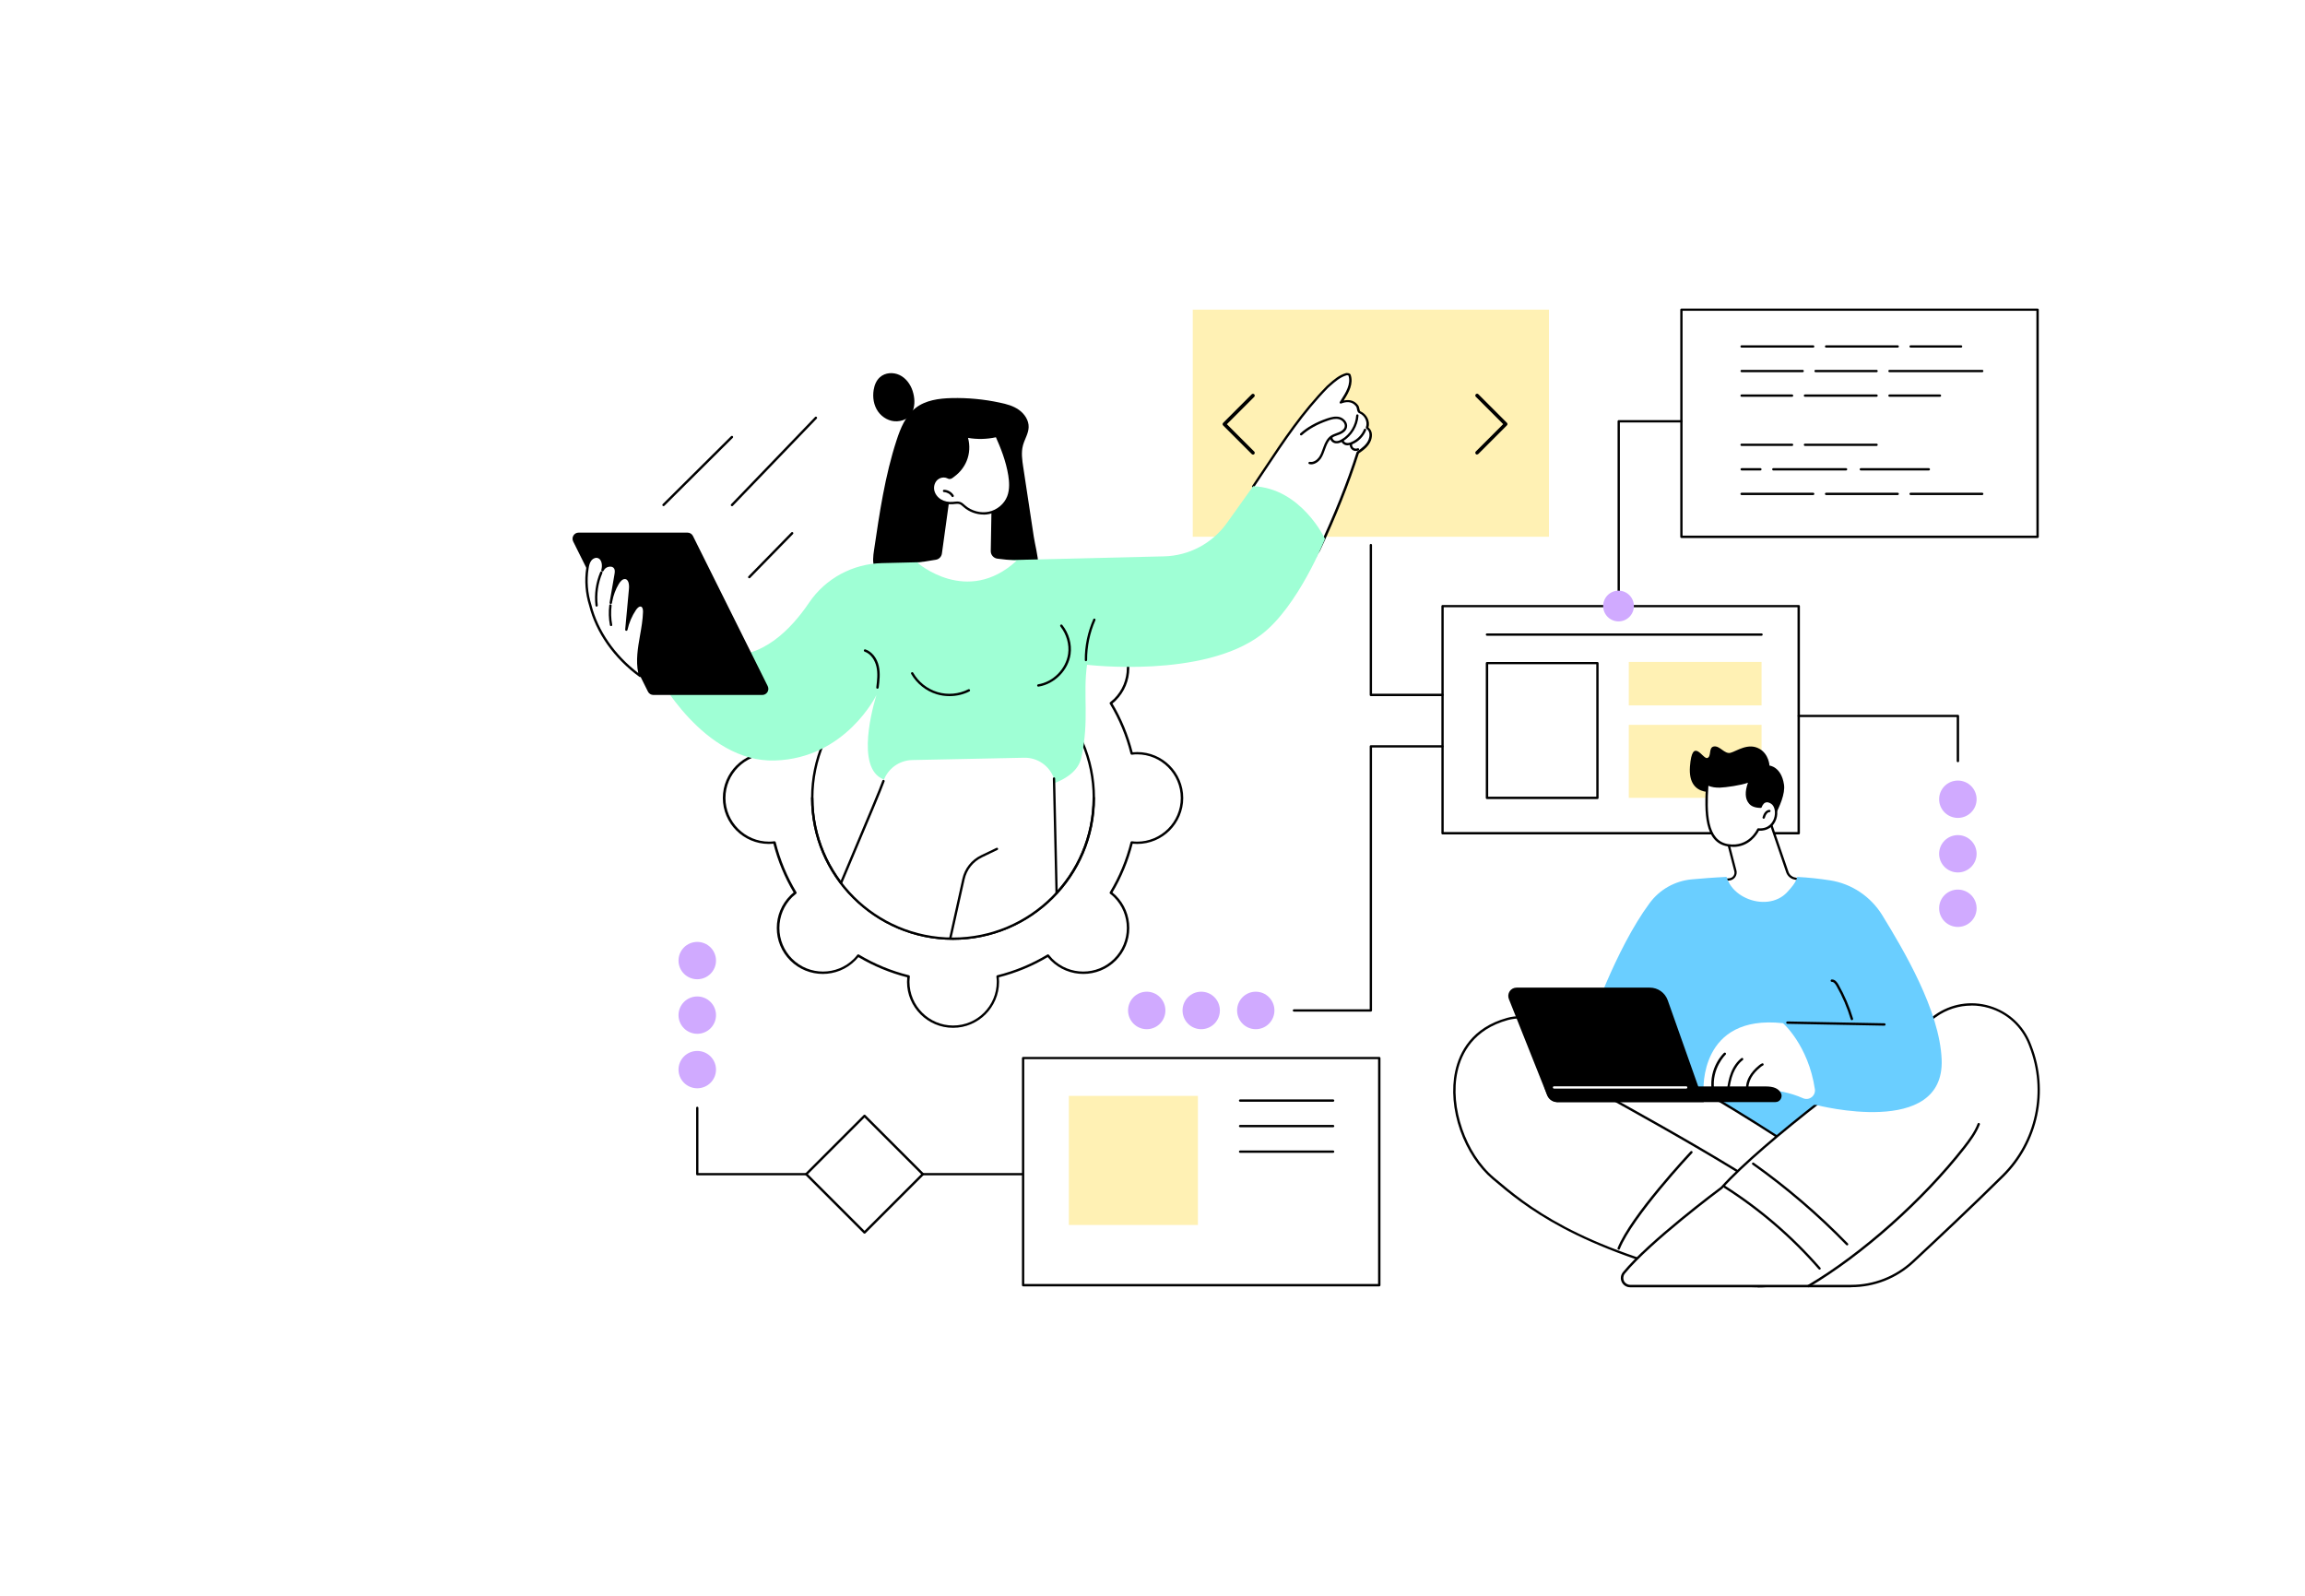 <?xml version="1.0" encoding="UTF-8"?><svg id="Layer_1" xmlns="http://www.w3.org/2000/svg" viewBox="0 0 300 207.69"><defs><style>.cls-1,.cls-2,.cls-3,.cls-4,.cls-5,.cls-6{stroke-width:0px;}.cls-2{fill:#d0aaff;}.cls-3{fill:#6aceff;}.cls-4{fill:#9fffd5;}.cls-5{fill:#fff1b4;}.cls-6{fill:#fff;}</style></defs><rect class="cls-6" width="300" height="207.69"/><rect class="cls-6" x="187.75" y="78.88" width="46.36" height="29.56"/><path class="cls-1" d="m234.11,108.6h-46.36c-.08,0-.15-.07-.15-.15v-29.56c0-.08.07-.15.15-.15h46.36c.08,0,.15.07.15.15v29.56c0,.08-.07.15-.15.15Zm-46.21-.31h46.05v-29.26h-46.05v29.26Z"/><path class="cls-1" d="m207.91,104h-14.38c-.08,0-.15-.07-.15-.15v-17.54c0-.08.07-.15.15-.15h14.38c.08,0,.15.07.15.15v17.54c0,.08-.07.15-.15.15Zm-14.22-.31h14.07v-17.24h-14.07v17.24Z"/><rect class="cls-5" x="211.99" y="86.15" width="17.28" height="5.66"/><rect class="cls-5" x="211.99" y="94.34" width="17.28" height="9.5"/><path class="cls-1" d="m229.27,82.74h-35.74c-.08,0-.15-.07-.15-.15s.07-.15.15-.15h35.74c.08,0,.15.07.15.15s-.07.15-.15.15Z"/><rect class="cls-5" x="155.24" y="40.3" width="46.36" height="29.56"/><path class="cls-1" d="m192.24,59.16c-.06,0-.12-.02-.16-.07-.09-.09-.09-.24,0-.33l3.56-3.56-3.56-3.56c-.09-.09-.09-.24,0-.33s.24-.09.33,0l3.72,3.72c.09.09.09.24,0,.33l-3.72,3.72s-.1.07-.16.07Z"/><path class="cls-1" d="m163.07,59.16c-.06,0-.12-.02-.16-.07l-3.72-3.72c-.09-.09-.09-.24,0-.33l3.72-3.72c.09-.09.24-.09.33,0,.09.09.09.24,0,.33l-3.56,3.56,3.56,3.56c.09.09.09.24,0,.33-.04.04-.1.07-.16.07Z"/><ellipse class="cls-2" cx="149.25" cy="131.51" rx="2.43" ry="2.44"/><ellipse class="cls-2" cx="156.34" cy="131.51" rx="2.43" ry="2.44"/><ellipse class="cls-2" cx="163.44" cy="131.51" rx="2.43" ry="2.44"/><path class="cls-1" d="m178.42,131.66h-10.01c-.08,0-.15-.07-.15-.15s.07-.15.15-.15h9.86v-34.22c0-.08.07-.15.15-.15h9.33c.08,0,.15.07.15.15s-.07.15-.15.15h-9.18v34.22c0,.08-.07.15-.15.15Z"/><rect class="cls-6" x="218.85" y="40.3" width="46.36" height="29.56"/><path class="cls-1" d="m265.2,70.02h-46.36c-.08,0-.15-.07-.15-.15v-29.56c0-.08.07-.15.15-.15h46.36c.08,0,.15.07.15.15v29.56c0,.08-.07.15-.15.15Zm-46.21-.31h46.05v-29.26h-46.05v29.26Z"/><path class="cls-1" d="m210.68,79.04c-.08,0-.15-.07-.15-.15v-24.06c0-.08.07-.15.15-.15h8.17c.08,0,.15.07.15.15s-.07.15-.15.15h-8.02v23.91c0,.08-.07.15-.15.15Z"/><circle class="cls-2" cx="210.68" cy="78.88" r="2" transform="translate(131.15 289.32) rotate(-89.83)"/><path class="cls-1" d="m235.99,45.24h-9.32c-.08,0-.15-.07-.15-.15s.07-.15.15-.15h9.32c.08,0,.15.07.15.15s-.07.15-.15.15Z"/><path class="cls-1" d="m246.99,45.24h-9.32c-.08,0-.15-.07-.15-.15s.07-.15.15-.15h9.32c.08,0,.15.07.15.15s-.07.15-.15.15Z"/><path class="cls-1" d="m255.24,45.24h-6.57c-.08,0-.15-.07-.15-.15s.07-.15.15-.15h6.57c.08,0,.15.07.15.15s-.07.15-.15.15Z"/><path class="cls-1" d="m234.62,48.44h-7.94c-.08,0-.15-.07-.15-.15s.07-.15.15-.15h7.94c.08,0,.15.07.15.15s-.07.15-.15.15Z"/><path class="cls-1" d="m244.24,48.44h-7.94c-.08,0-.15-.07-.15-.15s.07-.15.15-.15h7.94c.08,0,.15.07.15.15s-.07.15-.15.15Z"/><path class="cls-1" d="m257.99,48.44h-12.07c-.08,0-.15-.07-.15-.15s.07-.15.15-.15h12.07c.08,0,.15.07.15.15s-.07.15-.15.15Z"/><path class="cls-1" d="m233.24,51.64h-6.57c-.08,0-.15-.07-.15-.15s.07-.15.15-.15h6.57c.08,0,.15.07.15.15s-.07.15-.15.15Z"/><path class="cls-1" d="m244.24,51.64h-9.32c-.08,0-.15-.07-.15-.15s.07-.15.15-.15h9.32c.08,0,.15.07.15.15s-.07.15-.15.15Z"/><path class="cls-1" d="m252.49,51.64h-6.57c-.08,0-.15-.07-.15-.15s.07-.15.15-.15h6.57c.08,0,.15.07.15.15s-.07.15-.15.15Z"/><path class="cls-1" d="m233.24,58.04h-6.57c-.08,0-.15-.07-.15-.15s.07-.15.15-.15h6.57c.08,0,.15.07.15.15s-.07.15-.15.15Z"/><path class="cls-1" d="m244.24,58.04h-9.32c-.08,0-.15-.07-.15-.15s.07-.15.15-.15h9.32c.08,0,.15.07.15.15s-.07.15-.15.15Z"/><path class="cls-1" d="m229.12,61.23h-2.44c-.08,0-.15-.07-.15-.15s.07-.15.15-.15h2.44c.08,0,.15.07.15.15s-.07.15-.15.15Z"/><path class="cls-1" d="m251.04,61.23h-8.85c-.08,0-.15-.07-.15-.15s.07-.15.15-.15h8.85c.08,0,.15.07.15.15s-.07.15-.15.15Z"/><path class="cls-1" d="m240.27,61.23h-9.47c-.08,0-.15-.07-.15-.15s.07-.15.15-.15h9.47c.08,0,.15.07.15.15s-.07.15-.15.15Z"/><path class="cls-1" d="m235.99,64.43h-9.32c-.08,0-.15-.07-.15-.15s.07-.15.15-.15h9.32c.08,0,.15.07.15.15s-.07.15-.15.15Z"/><path class="cls-1" d="m246.99,64.43h-9.32c-.08,0-.15-.07-.15-.15s.07-.15.15-.15h9.32c.08,0,.15.07.15.15s-.07.15-.15.15Z"/><path class="cls-1" d="m257.99,64.43h-9.32c-.08,0-.15-.07-.15-.15s.07-.15.15-.15h9.32c.08,0,.15.07.15.15s-.07.15-.15.15Z"/><path class="cls-1" d="m187.75,90.6h-9.33c-.08,0-.15-.07-.15-.15v-19.51c0-.08.07-.15.15-.15s.15.07.15.15v19.35h9.18c.08,0,.15.07.15.15s-.07.15-.15.15Z"/><ellipse class="cls-2" cx="90.75" cy="125.02" rx="2.44" ry="2.43"/><ellipse class="cls-2" cx="90.75" cy="132.12" rx="2.44" ry="2.43"/><ellipse class="cls-2" cx="90.75" cy="139.21" rx="2.44" ry="2.43"/><path class="cls-1" d="m133.16,152.97h-42.41c-.08,0-.15-.07-.15-.15v-8.63c0-.08.07-.15.15-.15s.15.07.15.15v8.48h42.26c.08,0,.15.07.15.15s-.07.15-.15.15Z"/><ellipse class="cls-2" cx="254.82" cy="118.21" rx="2.44" ry="2.43"/><ellipse class="cls-2" cx="254.82" cy="111.12" rx="2.44" ry="2.43"/><ellipse class="cls-2" cx="254.82" cy="104.02" rx="2.44" ry="2.43"/><path class="cls-1" d="m254.82,99.2c-.08,0-.15-.07-.15-.15v-5.72h-20.55c-.08,0-.15-.07-.15-.15s.07-.15.15-.15h20.71c.08,0,.15.07.15.15v5.87c0,.08-.07.15-.15.15Z"/><rect class="cls-6" x="107.15" y="147.45" width="10.74" height="10.74" transform="translate(-75.1 124.32) rotate(-45)"/><path class="cls-1" d="m112.52,160.56s-.08-.01-.11-.04l-7.59-7.59c-.06-.06-.06-.16,0-.22l7.59-7.59c.06-.06.16-.06.22,0l7.59,7.59s.04.07.04.11-.02.08-.04.11l-7.59,7.59s-.07.04-.11.04Zm-7.37-7.74l7.37,7.37,7.37-7.37-7.37-7.37-7.37,7.37Z"/><rect class="cls-6" x="133.16" y="137.71" width="46.36" height="29.56"/><path class="cls-1" d="m179.52,167.42h-46.36c-.08,0-.15-.07-.15-.15v-29.56c0-.08.07-.15.15-.15h46.36c.08,0,.15.07.15.15v29.56c0,.08-.07.15-.15.15Zm-46.21-.31h46.05v-29.26h-46.05v29.26Z"/><rect class="cls-5" x="139.11" y="142.63" width="16.8" height="16.8"/><path class="cls-1" d="m173.51,143.39h-12.11c-.08,0-.15-.07-.15-.15s.07-.15.15-.15h12.11c.08,0,.15.07.15.15s-.07.15-.15.15Z"/><path class="cls-1" d="m173.51,146.71h-12.11c-.08,0-.15-.07-.15-.15s.07-.15.15-.15h12.11c.08,0,.15.07.15.15s-.07.15-.15.15Z"/><path class="cls-1" d="m173.51,150.04h-12.11c-.08,0-.15-.07-.15-.15s.07-.15.15-.15h12.11c.08,0,.15.07.15.15s-.07.15-.15.15Z"/><path class="cls-1" d="m124.04,133.77c-3.3,0-5.99-2.68-5.99-5.98,0-.18.01-.38.03-.59-2.24-.57-4.37-1.45-6.36-2.63-.14.17-.27.31-.4.44-2.33,2.33-6.13,2.33-8.47,0-1.13-1.13-1.75-2.63-1.75-4.23s.62-3.1,1.75-4.23c.13-.13.27-.26.44-.39-1.18-1.98-2.06-4.12-2.63-6.35-.21.02-.41.03-.59.03-3.3,0-5.99-2.68-5.99-5.98s2.69-5.98,5.99-5.98c.19,0,.38.01.59.03.57-2.24,1.45-4.37,2.63-6.35-.17-.14-.31-.27-.44-.39-1.13-1.13-1.75-2.63-1.75-4.23s.62-3.1,1.75-4.23c2.33-2.33,6.13-2.33,8.47,0,.13.13.26.27.4.44,1.98-1.18,4.12-2.06,6.36-2.63-.02-.21-.03-.41-.03-.59,0-3.3,2.69-5.98,5.99-5.98s5.99,2.68,5.99,5.98c0,.19-.01.38-.03.59,2.24.57,4.37,1.45,6.36,2.63.14-.17.27-.31.4-.44,2.33-2.33,6.13-2.33,8.47,0,1.13,1.13,1.75,2.63,1.75,4.23s-.62,3.1-1.75,4.23c-.13.13-.27.26-.44.39,1.18,1.98,2.06,4.12,2.63,6.35.22-.02.41-.03.59-.03,3.3,0,5.99,2.68,5.99,5.98s-2.69,5.98-5.99,5.98c-.18,0-.38-.01-.59-.03-.57,2.24-1.45,4.37-2.63,6.35.17.14.31.26.44.39,1.13,1.13,1.75,2.63,1.75,4.23s-.62,3.1-1.75,4.23c-2.33,2.33-6.13,2.33-8.47,0-.13-.13-.26-.27-.4-.44-1.98,1.18-4.12,2.06-6.36,2.63.02.22.03.41.03.59,0,3.3-2.69,5.98-5.99,5.98Zm-12.34-9.56s.05,0,.08.02c2.03,1.22,4.22,2.13,6.52,2.7.08.02.12.09.12.17-.03.25-.05.48-.05.69,0,3.13,2.55,5.68,5.68,5.68s5.68-2.55,5.68-5.68c0-.21-.01-.43-.05-.69,0-.08.04-.15.12-.17,2.3-.57,4.49-1.48,6.52-2.7.07-.04.15-.02.2.04.16.2.31.37.45.52,2.21,2.21,5.82,2.21,8.03,0,1.07-1.07,1.66-2.5,1.66-4.01s-.59-2.94-1.66-4.01c-.15-.15-.32-.3-.52-.45-.06-.05-.08-.13-.04-.2,1.22-2.02,2.13-4.22,2.7-6.51.02-.08.09-.12.17-.12.25.03.48.05.69.05,3.13,0,5.68-2.55,5.68-5.68s-2.55-5.68-5.68-5.68c-.21,0-.43.01-.69.05-.07,0-.15-.04-.17-.12-.57-2.3-1.48-4.49-2.7-6.51-.04-.07-.02-.15.04-.2.2-.16.37-.31.52-.45,1.07-1.07,1.66-2.5,1.66-4.01s-.59-2.94-1.66-4.01c-2.21-2.21-5.82-2.21-8.03,0-.15.15-.3.32-.45.52-.05.06-.13.08-.2.04-2.03-1.22-4.22-2.13-6.52-2.7-.08-.02-.12-.09-.12-.17.03-.26.05-.48.05-.69,0-3.13-2.55-5.68-5.68-5.68s-5.68,2.55-5.68,5.68c0,.21.02.43.05.69,0,.08-.04.15-.12.17-2.3.57-4.49,1.48-6.52,2.7-.07.04-.15.02-.2-.04-.16-.2-.31-.37-.45-.52-2.21-2.21-5.82-2.21-8.03,0-1.07,1.07-1.66,2.5-1.66,4.01s.59,2.94,1.66,4.01c.15.15.32.3.52.45.06.05.08.13.04.2-1.22,2.03-2.13,4.22-2.7,6.51-.02.08-.09.12-.17.12-.26-.03-.48-.05-.69-.05-3.13,0-5.68,2.55-5.68,5.68s2.55,5.68,5.68,5.68c.21,0,.43-.01.69-.05.08,0,.15.04.17.12.57,2.3,1.48,4.49,2.7,6.51.04.07.02.15-.04.2-.2.16-.37.31-.52.45-1.07,1.07-1.66,2.5-1.66,4.01s.59,2.94,1.66,4.01c2.21,2.21,5.82,2.21,8.03,0,.15-.15.3-.32.45-.52.03-.04.08-.06.12-.06Zm12.34-1.89c-10.19,0-18.48-8.29-18.48-18.47s8.29-18.47,18.48-18.47,18.48,8.29,18.48,18.47-8.29,18.47-18.48,18.47Zm0-36.64c-10.02,0-18.17,8.15-18.17,18.17s8.15,18.17,18.17,18.17,18.17-8.15,18.17-18.17-8.15-18.17-18.17-18.17Z"/><path class="cls-1" d="m118.77,50.85c-.29-.86-.87-1.65-1.69-2.04-.82-.39-1.87-.33-2.55.28-.47.41-.72,1.03-.82,1.65-.16.97,0,2,.56,2.81.56.8,1.52,1.34,2.5,1.28,2.21-.13,2.57-2.26,2-3.97Z"/><path class="cls-1" d="m133.18,60.83c-.14-.95-.29-1.93-.04-2.86.21-.8.72-1.54.74-2.37.03-.9-.54-1.74-1.27-2.26-.73-.52-1.62-.76-2.5-.94-2.05-.44-4.15-.64-6.25-.59-1.65.04-3.39.27-4.7,1.29-1.3,1.01-1.96,2.63-2.47,4.2-1.51,4.62-2.22,9.47-2.93,14.28-.12.79-.23,1.63.08,2.37.43,1.04,1.56,1.59,2.61,1.97,4.46,1.61,9.29,1.9,14.01,1.61,1.15-.07,2.35-.19,3.33-.81,2.28-1.43,1.09-4.72.76-6.86-.46-3.01-.91-6.03-1.37-9.04Z"/><path class="cls-6" d="m163.41,65.28c.82,1.44,1.77,2.81,2.89,4.04.59.65,1.21,1.27,1.89,1.81.67.54,1.38,1.02,2.12,1.46.2.12.4.24.61.35,3.7-7.01,5.78-14.01,5.78-14.01,2.95-2.13,1.24-3.24,1.24-3.24.46-1.84-1.03-2-1.03-2-.44-2.22-2.41-1.3-2.41-1.3,1.61-2.37,2.4-6.24-2.29-1.4-2.77,2.86-6.33,8.18-9.53,12.92.23.46.48.92.73,1.37Z"/><path class="cls-1" d="m171.2,72.53s-.03,0-.04,0c-.08-.02-.13-.1-.11-.19.07-.27.2-.45.34-.64.04-.06.08-.12.13-.18,2.14-4.59,3.8-8.74,5.05-12.68.01-.03.03-.06.06-.08.64-.46,1.25-.89,1.51-1.59.12-.36.24-1.02-.31-1.38-.06-.04-.08-.11-.06-.18.26-.69-.12-1.51-.84-1.83-.23-.08-.28-.32-.32-.54-.02-.13-.05-.25-.11-.34-.55-.74-1.37-.61-1.95-.38,0,0,0,0,0,0,0,0,0,0,0,0h0s0,0,0,0c-.01,0-.02,0-.04,0h0s0,0,0,0h0s-.03,0-.05,0c0,0,0,0,0,0h0s0,0,0,0c0,0,0,0,0,0,0,0,0,0,0,0h0s0,0,0,0c0,0,0,0,0,0h0s-.04-.01-.05-.02c0,0,0,0,0,0,0,0,0,0,0,0h0s0,0,0,0c0,0,0,0,0,0,0,0,0,0,0,0,0,0,0,0,0,0h0s0,0,0,0h0s0,0,0,0c0,0-.01-.01-.02-.02,0,0,0,0,0,0,0,0,0,0,0,0,0,0,0,0,0,0-.01-.01-.02-.03-.03-.04h0s0,0,0,0h0s0,0,0,0c0,0,0,0,0,0h0s0,0,0,0c0-.01,0-.03,0-.04,0-.02,0-.04,0-.06,0-.01,0-.02.02-.03l.14-.22c.63-.99,1.35-2.11.98-3.22-.05-.03-.16-.03-.22-.03-.85.24-1.51.83-2.15,1.39-.09.08-.17.15-.26.23-3.22,3.3-5.62,6.91-8.17,10.74-.49.73-.97,1.47-1.47,2.2-.05.07-.14.09-.21.04-.07-.05-.09-.14-.04-.21.49-.73.98-1.47,1.47-2.2,2.55-3.84,4.97-7.47,8.22-10.79.09-.08.18-.16.26-.23.67-.6,1.36-1.21,2.29-1.46.01,0,.03,0,.04,0,.11,0,.34,0,.48.14.02.02.03.04.04.06.42,1.17-.23,2.33-.84,3.29,0,.02-.02.06-.04.09.77-.18,1.43.03,1.87.63.1.15.13.31.16.46.04.18.06.29.13.31.84.37,1.29,1.3,1.05,2.11.45.36.57.96.33,1.67-.29.77-.94,1.25-1.58,1.7-1.26,3.94-2.91,8.09-5.06,12.68,0,0,0,.01-.01.02-.05.07-.09.14-.14.2-.13.18-.23.32-.29.53-.02.07-.08.12-.15.12Z"/><path class="cls-1" d="m170.63,60.43c-.07,0-.14,0-.21-.02-.08-.02-.14-.09-.12-.18.02-.08.09-.14.18-.12.5.09.95-.27,1.19-.61.23-.33.36-.71.5-1.11.04-.1.07-.2.11-.3.17-.46.43-1.03.92-1.37.23-.16.5-.25.75-.35.11-.04.23-.08.34-.13.28-.12.63-.33.72-.67.11-.43-.28-.88-.72-1-.47-.13-.99,0-1.48.18-1.36.47-2.49,1.1-3.36,1.88-.06.06-.16.05-.22-.01-.06-.06-.05-.16.01-.22.9-.81,2.07-1.46,3.47-1.94.54-.18,1.11-.33,1.66-.18.57.16,1.1.76.93,1.38-.12.46-.56.73-.9.87-.12.05-.24.09-.35.13-.25.09-.48.17-.68.31-.42.29-.65.81-.81,1.23-.04.1-.07.2-.11.3-.14.4-.29.82-.54,1.19-.26.36-.73.75-1.28.75Z"/><path class="cls-1" d="m173.95,57.7s-.08,0-.12,0c-.37-.04-.74-.36-.71-.77,0-.08.08-.15.17-.14.08,0,.15.08.14.17-.02.22.22.41.44.44.22.03.46-.05.77-.23,1.08-.65,1.79-1.84,1.87-3.1,0-.08.08-.15.16-.14.08,0,.15.08.14.16-.08,1.35-.86,2.63-2.02,3.34-.21.13-.51.28-.84.28Z"/><path class="cls-1" d="m175.39,57.96c-.06,0-.11,0-.17-.01-.33-.05-.6-.29-.65-.58-.02-.08.04-.16.12-.18.09-.02.16.04.18.12.03.18.23.31.4.33.18.03.38,0,.64-.12.72-.31,1.31-.9,1.61-1.63.03-.08.12-.12.2-.08.08.03.12.12.08.2-.33.8-.98,1.46-1.77,1.8-.24.1-.45.15-.64.15Z"/><path class="cls-1" d="m176.48,58.7c-.18,0-.36-.06-.5-.17-.23-.18-.35-.5-.3-.79.02-.08.1-.14.18-.12.08.02.14.1.12.18-.03.18.04.38.18.49.14.11.35.13.52.06.08-.04.17,0,.2.07.04.08,0,.17-.07.2-.11.05-.22.07-.34.07Z"/><path class="cls-4" d="m85.49,87.73s6.08,11.52,15.34,11.25c9.26-.27,13.25-8.54,13.25-8.54,0,0-2.74,8.4.29,10.65,3.03,2.25,24.85,4.42,26.36-2.47,1.08-4.92.19-8.19.75-12.1,0,0,15.12,1.84,22.69-3.93,4.8-3.66,8.28-12.46,8.28-12.46,0,0-3.1-6.61-9.35-6.85l-3.41,4.78c-1.9,2.66-4.94,4.28-8.21,4.35l-36.7.88c-3.8.09-7.34,1.99-9.47,5.14-2.34,3.46-6.11,7.36-11.02,6.81l-8.8,2.47Z"/><path class="cls-1" d="m141.34,86.06c-.08,0-.15-.07-.15-.15-.02-1.82.37-3.65,1.1-5.31.03-.08.13-.11.2-.08.08.03.11.13.08.2-.72,1.62-1.09,3.41-1.08,5.18,0,.08-.07.15-.15.15h0Z"/><path class="cls-1" d="m123.56,90.6c-.55,0-1.11-.08-1.64-.24-1.4-.42-2.61-1.39-3.33-2.65-.04-.07-.02-.17.06-.21.07-.04.17-.02.21.06.68,1.2,1.83,2.11,3.15,2.51,1.32.4,2.78.27,4.02-.36.08-.04.17,0,.21.07.04.08,0,.17-.07.21-.8.41-1.7.61-2.6.61Z"/><path class="cls-1" d="m135.14,89.37c-.07,0-.14-.05-.15-.13-.01-.08.04-.16.13-.18,1.95-.3,3.62-2.01,3.9-3.96.17-1.23-.2-2.53-1.01-3.57-.05-.07-.04-.16.03-.22.07-.05.16-.04.22.03.87,1.1,1.26,2.49,1.08,3.8-.29,2.08-2.08,3.89-4.16,4.22,0,0-.02,0-.02,0Z"/><path class="cls-1" d="m114.2,89.64s-.01,0-.02,0c-.08-.01-.14-.09-.13-.17.11-.89.22-1.81.02-2.7-.17-.75-.66-1.65-1.54-1.96-.08-.03-.12-.12-.09-.2.03-.08.11-.12.2-.09.84.29,1.51,1.13,1.74,2.18.21.94.09,1.93-.02,2.8,0,.08-.08.13-.15.13Z"/><path class="cls-1" d="m99.21,90.45h-14.17c-.3,0-.58-.17-.71-.44l-9.73-19.54c-.26-.53.12-1.15.71-1.15h14.17c.3,0,.58.17.71.44l9.73,19.54c.26.53-.12,1.15-.71,1.15Z"/><path class="cls-6" d="m83.5,78.81c-.33-.14-.66.18-.86.47-.54.8-.93,1.71-1.14,2.65.16-1.76.33-3.53.49-5.29.05-.57-.03-1.32-.59-1.43-.43-.08-.8.32-1.02.7-.46.78-.77,1.64-.91,2.53.21-1.22.42-2.44.63-3.65.05-.28.09-.59-.03-.84-.27-.55-1.16-.45-1.54.04-.06.07-.1.15-.14.23.02-.08.04-.17.05-.25.11-.6-.07-1.37-.66-1.5-.37-.09-.75.13-.97.44-.22.31-.3.69-.36,1.06-.25,1.61-.12,3.28.38,4.84.91,3.65,3.44,6.96,6.48,9.17-.76-2.71.45-5.52.52-8.34,0-.31-.04-.69-.33-.81Z"/><path class="cls-1" d="m83.31,88.12s-.06,0-.09-.03c-3.29-2.39-5.67-5.76-6.54-9.26-.5-1.58-.63-3.27-.38-4.9.06-.39.15-.79.39-1.12.23-.32.67-.6,1.13-.5.56.13.82.75.81,1.37.25-.18.57-.28.88-.25.32.03.57.19.7.45.15.31.09.67.05.94l-.26,1.5c.08-.16.17-.32.26-.48.34-.58.76-.85,1.18-.77.53.1.79.7.71,1.6l-.36,3.88c.2-.47.44-.93.73-1.35.32-.47.71-.67,1.04-.53.21.09.45.32.43.96-.03,1.04-.21,2.1-.39,3.11-.31,1.8-.61,3.49-.14,5.18.02.06,0,.13-.06.17-.03.02-.06.03-.09.03Zm-5.69-15.52c-.27,0-.54.19-.68.39-.2.28-.28.64-.33.99-.25,1.58-.12,3.23.37,4.77.83,3.31,3.03,6.51,6.09,8.84-.34-1.62-.05-3.28.23-4.89.18-1.01.36-2.05.39-3.07,0-.26-.03-.58-.24-.67-.22-.09-.49.15-.67.42-.53.78-.91,1.68-1.11,2.6-.02.08-.09.13-.17.12-.08-.01-.14-.08-.13-.17l.49-5.29c.02-.19.08-1.16-.46-1.27-.39-.08-.73.41-.86.63-.42.7-.71,1.49-.86,2.3l-.03.18c-.01.08-.09.14-.18.13-.08-.01-.14-.09-.13-.18,0-.06.02-.12.03-.18l.6-3.47c.05-.29.08-.54-.02-.75-.11-.22-.33-.27-.45-.28-.31-.03-.65.11-.82.34-.05.06-.09.13-.13.21-.04.07-.12.1-.19.07-.07-.03-.11-.1-.1-.18.02-.08.04-.16.05-.24.09-.48-.02-1.2-.54-1.33-.04-.01-.09-.02-.13-.02Z"/><path class="cls-1" d="m77.65,78.95c-.08,0-.14-.06-.15-.14-.17-1.48.04-2.98.62-4.35.03-.08.12-.11.2-.08.08.03.11.12.08.2-.56,1.32-.77,2.77-.6,4.2,0,.08-.05.16-.13.17,0,0-.01,0-.02,0Z"/><path class="cls-1" d="m79.53,81.49c-.07,0-.14-.05-.15-.13-.16-.85-.19-1.72-.08-2.58.01-.08.09-.15.17-.13.08.01.14.09.13.17-.1.83-.08,1.67.08,2.49.02.08-.04.16-.12.18,0,0-.02,0-.03,0Z"/><path class="cls-6" d="m123.66,64.3l-1.07,7.75c-.06.41-.38.74-.79.8l-2.39.39s6.44,5.67,12.89-.25l-2.48-.28c-.5-.06-.88-.49-.87-1l.11-6.38s-.56-4.22-5.39-1.02Z"/><path class="cls-6" d="m121.98,62.28c-.45.35-.65.96-.55,1.52.1.56.47,1.04.96,1.33s1.07.39,1.63.34c.31-.03.63-.1.93,0,.23.08.4.26.58.42.86.75,2.07,1.08,3.19.85,1.12-.23,2.1-1.04,2.52-2.1.34-.88.29-1.86.14-2.79-.29-1.78-.93-3.48-1.67-5.12-1.29.3-2.64.32-3.94.06.35,1.02.31,2.16-.1,3.15-.31.76-.84,1.42-1.49,1.91-.13.1-.34.29-.5.32-.2.04-.33-.09-.54-.14-.39-.1-.83,0-1.15.24Z"/><path class="cls-1" d="m128.01,66.97c-.93,0-1.87-.34-2.58-.96-.03-.03-.06-.05-.09-.08-.15-.13-.28-.25-.44-.31-.2-.07-.43-.05-.68-.02-.06,0-.12.01-.18.02-.63.06-1.24-.07-1.72-.36-.54-.32-.93-.86-1.03-1.44-.11-.63.13-1.29.61-1.66.35-.27.84-.38,1.28-.27.09.02.17.06.23.09.11.05.17.07.24.06.09-.02.24-.14.35-.22.04-.03.07-.05.1-.08.64-.48,1.14-1.12,1.44-1.85.39-.96.43-2.07.09-3.05-.02-.05,0-.11.03-.15.04-.04.09-.06.15-.05,1.27.26,2.61.24,3.87-.06.07-.02.14.02.17.09.62,1.37,1.37,3.19,1.69,5.16.12.75.24,1.86-.15,2.87-.42,1.09-1.46,1.95-2.63,2.2-.24.05-.49.08-.74.08Zm-3.42-1.7c.14,0,.28.02.41.07.22.08.38.23.54.37.03.03.06.05.09.08.83.72,2.01,1.03,3.06.81,1.07-.22,2.02-1.01,2.4-2.01.36-.93.25-1.99.14-2.71-.3-1.88-1.01-3.63-1.61-4.97-1.19.26-2.43.29-3.63.08.27.99.21,2.07-.18,3.01-.32.78-.86,1.47-1.54,1.98-.03.02-.06.04-.09.07-.14.11-.31.25-.47.28-.18.04-.32-.02-.43-.08-.06-.03-.12-.05-.18-.07-.35-.09-.74,0-1.02.22-.39.3-.58.85-.49,1.37.09.49.42.95.89,1.23.43.26.98.37,1.54.32.06,0,.12-.01.17-.02.13-.02.27-.03.4-.03Zm-2.61-2.98h0,0Z"/><path class="cls-1" d="m123.99,64.7c-.05,0-.1-.03-.13-.07-.2-.34-.59-.56-.99-.58-.08,0-.15-.07-.15-.16,0-.08.07-.15.16-.15.5.02.98.29,1.24.72.04.07.02.17-.05.21-.02.01-.05.02-.08.02Z"/><path class="cls-6" d="m124.04,122.16c5.33,0,10.13-2.28,13.48-5.91l-.34-14.93c-.58-1.65-2.15-2.74-3.89-2.7l-14.57.3c-1.69.04-3.17,1.12-3.73,2.71-.4,1.14-2.87,6.96-5.54,13.29,3.35,4.39,8.64,7.23,14.59,7.23Z"/><path class="cls-1" d="m109.45,115.09s-.04,0-.06-.01c-.08-.03-.11-.12-.08-.2l1.28-3.04c2.1-4.99,3.92-9.29,4.25-10.24.03-.08.11-.12.2-.09.08.03.12.12.09.2-.33.96-2.15,5.27-4.26,10.26l-1.28,3.04c-.02.06-.08.09-.14.09Z"/><path class="cls-1" d="m137.52,116.41c-.08,0-.15-.07-.15-.15l-.34-14.93c0-.08.07-.15.15-.16h0c.08,0,.15.07.15.15l.34,14.93c0,.08-.07.15-.15.16h0Z"/><path class="cls-1" d="m123.69,122.24s-.02,0-.03,0c-.08-.02-.13-.1-.12-.18l1.71-7.68c.3-1.35,1.19-2.47,2.44-3.07l2-.96c.08-.04.17,0,.2.07.04.08,0,.17-.07.2l-2,.96c-1.16.56-1.99,1.6-2.27,2.86l-1.71,7.68c-.02.07-.08.12-.15.12Z"/><path class="cls-1" d="m124.04,122.32c-10.19,0-18.48-8.29-18.48-18.47,0-.08.07-.15.15-.15s.15.07.15.15c0,10.02,8.15,18.17,18.17,18.17s18.17-8.15,18.17-18.17c0-.08.07-.15.15-.15s.15.07.15.15c0,10.19-8.29,18.47-18.48,18.47Z"/><path class="cls-1" d="m86.36,65.88s-.08-.02-.11-.05c-.06-.06-.06-.16,0-.22l8.9-8.84c.06-.06.16-.06.22,0,.06.06.06.16,0,.22l-8.9,8.84s-.07.04-.11.04Z"/><path class="cls-1" d="m95.27,65.88s-.08-.01-.11-.04c-.06-.06-.06-.16,0-.22l10.92-11.35c.06-.06.16-.06.22,0,.06.06.06.16,0,.22l-10.92,11.35s-.07.05-.11.05Z"/><path class="cls-1" d="m97.52,75.26s-.08-.01-.11-.04c-.06-.06-.06-.16,0-.22l5.58-5.71c.06-.06.16-.06.22,0,.06.06.06.16,0,.22l-5.58,5.71s-.07.05-.11.05Z"/><path class="cls-1" d="m223.85,102.94s-4.23,1.22-3.9-3.18c.3-3.96,1.68-.93,2.25-1.1.6-.19.11-1.41.89-1.51.77-.1,1.36,1.02,2.13.83.77-.19,2.3-1.37,3.78-.52,1.24.71,1.3,2.18,1.3,2.18,0,0,1.54.13,1.89,2.47.35,2.34-2.84,6.69-2.84,6.69l-5.5-5.85Z"/><path class="cls-6" d="m230.37,106.92l2.26,6.6c.14.42.5.73.94.82l1,.2s-2.61,5.67-7.01,4.72c-4.4-.95-3.43-4.72-3.43-4.72l.93-.08c.56-.05.94-.58.8-1.12l-1.05-4.05s4.26-3.44,5.56-2.36Z"/><path class="cls-1" d="m228.54,119.51c-.33,0-.66-.03-1.01-.11-1.45-.31-2.49-.96-3.08-1.92-.86-1.39-.48-2.92-.46-2.98.02-.06.07-.11.14-.11l.93-.08c.22-.02.42-.13.55-.31.13-.18.17-.41.11-.62l-1.05-4.05c-.01-.06,0-.12.05-.16.45-.36,4.4-3.48,5.75-2.36.02.02.04.04.05.07l2.26,6.6c.13.37.44.64.82.72l1,.2s.09.04.11.08c.02.04.02.09,0,.13-.02.05-2.31,4.91-6.17,4.91Zm-4.28-4.84c-.07.36-.22,1.56.45,2.64.55.89,1.52,1.49,2.89,1.78,3.8.82,6.27-3.52,6.75-4.46l-.81-.16c-.49-.1-.89-.45-1.06-.92l-2.24-6.55c-1-.73-4.05,1.37-5.26,2.32l1.02,3.96c.08.3.02.62-.16.88-.18.25-.46.41-.77.44l-.82.07Z"/><path class="cls-6" d="m228.84,107.95s-1.09,2.52-3.95,2.06c-2.86-.47-2.93-4.11-2.68-7.98.42.2.92.34,1.65.32,1.24-.04,3.82-.54,3.94-.82-.47,1.09-.64,2.22-.06,2.92.23.31.66.53,1.42.54,0,0,.36-1.21,1.44-.51,1.08.7.68,3.67-1.76,3.47Z"/><path class="cls-1" d="m225.57,110.22c-.22,0-.46-.02-.71-.06-3.05-.5-3.05-4.46-2.81-8.14,0-.05.03-.1.08-.12.04-.03.1-.03.14,0,.47.23.97.32,1.58.31,1.26-.04,3.59-.52,3.81-.74.04-.07.12-.1.2-.07.08.03.11.12.08.2-.37.86-.68,2.04-.08,2.76.22.29.62.45,1.19.48.08-.18.27-.54.63-.67.3-.11.63-.04,1,.19.59.39.81,1.36.5,2.27-.34.99-1.18,1.54-2.25,1.49-.22.43-1.24,2.11-3.36,2.11Zm-3.22-7.96c-.22,3.48-.18,7.15,2.56,7.6,2.71.44,3.78-1.94,3.79-1.97.03-.06.09-.1.15-.09,1.41.12,1.89-.86,2.04-1.28.26-.76.1-1.6-.37-1.91-.28-.18-.52-.24-.73-.16-.34.12-.49.58-.49.59-.02.07-.08.11-.15.11h0c-.73-.01-1.25-.21-1.54-.6-.49-.59-.53-1.51-.11-2.68-.9.34-2.92.62-3.64.64-.58.02-1.06-.06-1.52-.24Zm5.32-.79s0,0,0,0c0,0,0,0,0,0Z"/><path class="cls-1" d="m229.55,106.55s-.03,0-.05,0c-.08-.03-.12-.11-.1-.19.06-.19.14-.41.27-.59.16-.22.38-.36.61-.37.08,0,.16.06.16.14,0,.08-.06.16-.14.16-.14,0-.28.1-.38.25-.11.15-.17.33-.23.51-.02.06-.08.1-.15.1Z"/><path class="cls-3" d="m236.27,142.86l-13.34-1.67-1.27,3.05,10.33,5.03s5.12-3.53,4.28-6.41Z"/><path class="cls-6" d="m239.6,153.51s-33.3-23.65-43.37-20.89c-10.08,2.76-7.8,15.75-1.87,20.75,4.12,3.48,10.65,9.05,29.08,13.34,18.44,4.29,16.16-13.21,16.16-13.21Z"/><path class="cls-1" d="m228.77,167.54c-1.62,0-3.42-.23-5.37-.68-18.39-4.28-25.09-9.94-29.09-13.33l-.06-.05c-1.8-1.52-3.29-3.77-4.2-6.35-.93-2.64-1.16-5.38-.65-7.72.54-2.47,2.16-5.68,6.78-6.94,4.22-1.16,12.83,2.01,25.58,9.43,9.48,5.51,17.84,11.43,17.92,11.49.03.02.06.06.06.11,0,.08.92,7.54-3.5,11.54-1.85,1.68-4.36,2.52-7.48,2.52Zm-30.68-35c-.67,0-1.28.07-1.83.22-4.47,1.23-6.04,4.33-6.56,6.71-1.02,4.62,1.07,10.67,4.75,13.78l.06.05c4.24,3.58,10.65,8.99,28.96,13.26,5.61,1.31,9.84.71,12.58-1.76,4.08-3.69,3.49-10.47,3.41-11.21-1.46-1.03-30.01-21.05-41.36-21.05Z"/><path class="cls-1" d="m210.68,162.64s-.04,0-.06-.01c-.08-.03-.12-.12-.09-.2,1.71-4.26,9.18-12.24,9.5-12.58.06-.06.15-.06.22,0,.06.06.06.16,0,.22-.08.08-7.75,8.28-9.43,12.49-.02.06-.08.1-.14.1Z"/><path class="cls-1" d="m232.35,156.79s-.07-.01-.1-.04c-5.08-4.26-28.12-16.66-28.35-16.78-.07-.04-.1-.13-.06-.21.04-.07.13-.1.21-.06.23.12,23.3,12.54,28.4,16.82.06.05.07.15.02.22-.03.04-.07.05-.12.05Z"/><path class="cls-6" d="m211.34,165.67c-.26.31-.31.75-.14,1.12s.54.6.95.6h28.77c2.98,0,5.85-1.13,8.03-3.16,3.1-2.88,7.77-7.27,11.71-11.17,4.46-4.41,5.87-11.06,3.59-16.91-.03-.09-.07-.17-.1-.26-1.93-4.91-7.96-6.72-12.26-3.66-8.67,6.17-22.4,16.3-27.84,22.36,0,0-9.3,6.9-12.71,11.08Z"/><path class="cls-1" d="m240.93,167.54h-28.77c-.46,0-.89-.27-1.09-.69-.2-.42-.14-.92.16-1.28,3.33-4.07,12.33-10.8,12.73-11.09,5.55-6.17,19.83-16.66,27.85-22.37,2.08-1.48,4.69-1.92,7.14-1.19,2.46.73,4.41,2.52,5.35,4.91l.1.26c2.31,5.91.89,12.61-3.62,17.07-3.9,3.86-8.52,8.2-11.71,11.17-2.22,2.06-5.11,3.2-8.14,3.2Zm15.65-36.66c-1.63,0-3.23.5-4.59,1.48-8.02,5.7-22.29,16.19-27.81,22.33,0,0-.01.01-.02.02-.09.07-9.32,6.94-12.68,11.05-.22.27-.26.64-.12.95.15.31.47.51.81.51h28.77c2.95,0,5.77-1.11,7.93-3.12,3.19-2.97,7.8-7.31,11.7-11.17,4.42-4.37,5.82-10.94,3.55-16.74l-.1-.26c-.91-2.3-2.78-4.03-5.15-4.73-.75-.22-1.52-.33-2.28-.33Zm-45.23,34.78h0,0Z"/><path class="cls-1" d="m235.36,167.54c-.05,0-.1-.03-.13-.08-.04-.07-.02-.17.05-.21,6.95-4.09,14.89-11.16,20.25-18.02.71-.91,1.44-1.89,1.86-2.98.03-.08.12-.12.2-.09.08.03.12.12.09.2-.44,1.13-1.18,2.13-1.9,3.06-5.38,6.89-13.36,13.99-20.34,18.1-.02.01-.05.02-.08.02Z"/><path class="cls-1" d="m236.82,165.24s-.09-.02-.12-.05c-3.58-4.11-7.73-7.68-12.32-10.6-.07-.05-.09-.14-.05-.21.05-.07.14-.09.21-.05,4.62,2.94,8.79,6.53,12.39,10.66.06.06.05.16-.01.22-.03.03-.07.04-.1.04Z"/><path class="cls-1" d="m240.4,162.09s-.08-.02-.11-.05c-3.73-3.84-7.84-7.36-12.2-10.46-.07-.05-.09-.14-.04-.21.05-.07.14-.09.21-.04,4.38,3.11,8.5,6.64,12.25,10.5.06.06.06.16,0,.22-.03.03-.07.04-.11.04Z"/><path class="cls-3" d="m214.71,117.53c1.3-1.76,3.29-2.88,5.47-3.08,1.24-.11,2.8-.24,4.53-.32.1.31.23.61.4.9.5.83,1.29,1.47,2.17,1.86.88.4,1.86.57,2.82.46.94-.11,1.83-.51,2.48-1.21.53-.57,1.16-1.26,1.33-2.01,1.57.09,2.81.22,4.29.45,2.82.44,5.3,2.12,6.79,4.55,2.73,4.46,7.47,12.39,7.72,18.77.41,10.28-16.29,5.92-16.29,5.92l-18.75-1.72-10.86-8.41s3.38-10.06,7.9-16.16Z"/><path class="cls-6" d="m236.21,141.75c.13.87-.75,1.54-1.55,1.18-1.64-.72-3.41-1.09-5.2-1.07l-7.74.08s-.6-9.98,10.34-8.77c0,0,3.3,2.87,4.15,8.59Z"/><path class="cls-1" d="m227.42,142.12c-.07,0-.14-.05-.15-.13-.09-.61.05-1.28.4-1.89.28-.5.69-.97,1.26-1.44.11-.09.24-.19.4-.26.08-.03.17,0,.2.08.03.08,0,.17-.08.2-.12.05-.22.14-.32.22-.54.44-.93.88-1.19,1.35-.31.55-.44,1.16-.36,1.7.01.08-.05.16-.13.17,0,0-.01,0-.02,0Z"/><path class="cls-1" d="m224.92,141.98s-.01,0-.02,0c-.08-.01-.14-.09-.13-.17.1-.68.23-1.47.53-2.22.31-.79.78-1.43,1.34-1.87.07-.05.16-.04.22.03.05.07.04.16-.03.22-.52.4-.95,1-1.25,1.74-.29.72-.42,1.49-.51,2.14-.01.08-.08.13-.15.13Z"/><path class="cls-1" d="m222.92,141.98c-.08,0-.14-.06-.15-.14-.35-2.95,1.53-4.73,1.61-4.8.06-.06.16-.05.22,0,.06.06.05.16,0,.22-.02.02-1.84,1.76-1.51,4.54.01.08-.05.16-.13.17,0,0-.01,0-.02,0Z"/><path class="cls-1" d="m202.82,143.44h28.23c.17,0,.33-.04.47-.14.32-.22.43-.62.31-.96-.33-.7-1.02-.94-2.04-.94h-28.83l.37,1.02c.23.62.82,1.03,1.48,1.03Z"/><path class="cls-1" d="m202.66,143.44c-.56,0-1.07-.34-1.28-.87l-5-12.55c-.13-.33-.09-.71.11-1.01.2-.3.54-.47.89-.47h17.35c1.05,0,1.98.66,2.33,1.65l4.69,13.25h-19.1Z"/><path class="cls-6" d="m219.46,141.68h-17.2c-.08,0-.15-.07-.15-.15s.07-.15.15-.15h17.2c.08,0,.15.07.15.15s-.07.15-.15.15Z"/><path class="cls-1" d="m245.25,133.49h0l-12.62-.24c-.08,0-.15-.07-.15-.16,0-.08.07-.15.16-.15l12.62.24c.08,0,.15.07.15.16,0,.08-.07.15-.15.15Z"/><path class="cls-1" d="m241.03,132.78c-.07,0-.13-.04-.15-.11-.45-1.51-1.08-2.98-1.86-4.35-.21-.36-.39-.53-.59-.53,0,0-.01,0-.02,0-.08,0-.15-.07-.15-.15,0-.08.06-.16.15-.16.43-.02.71.38.88.68.79,1.39,1.43,2.88,1.89,4.41.02.08-.02.17-.1.19-.01,0-.03,0-.04,0Z"/></svg>